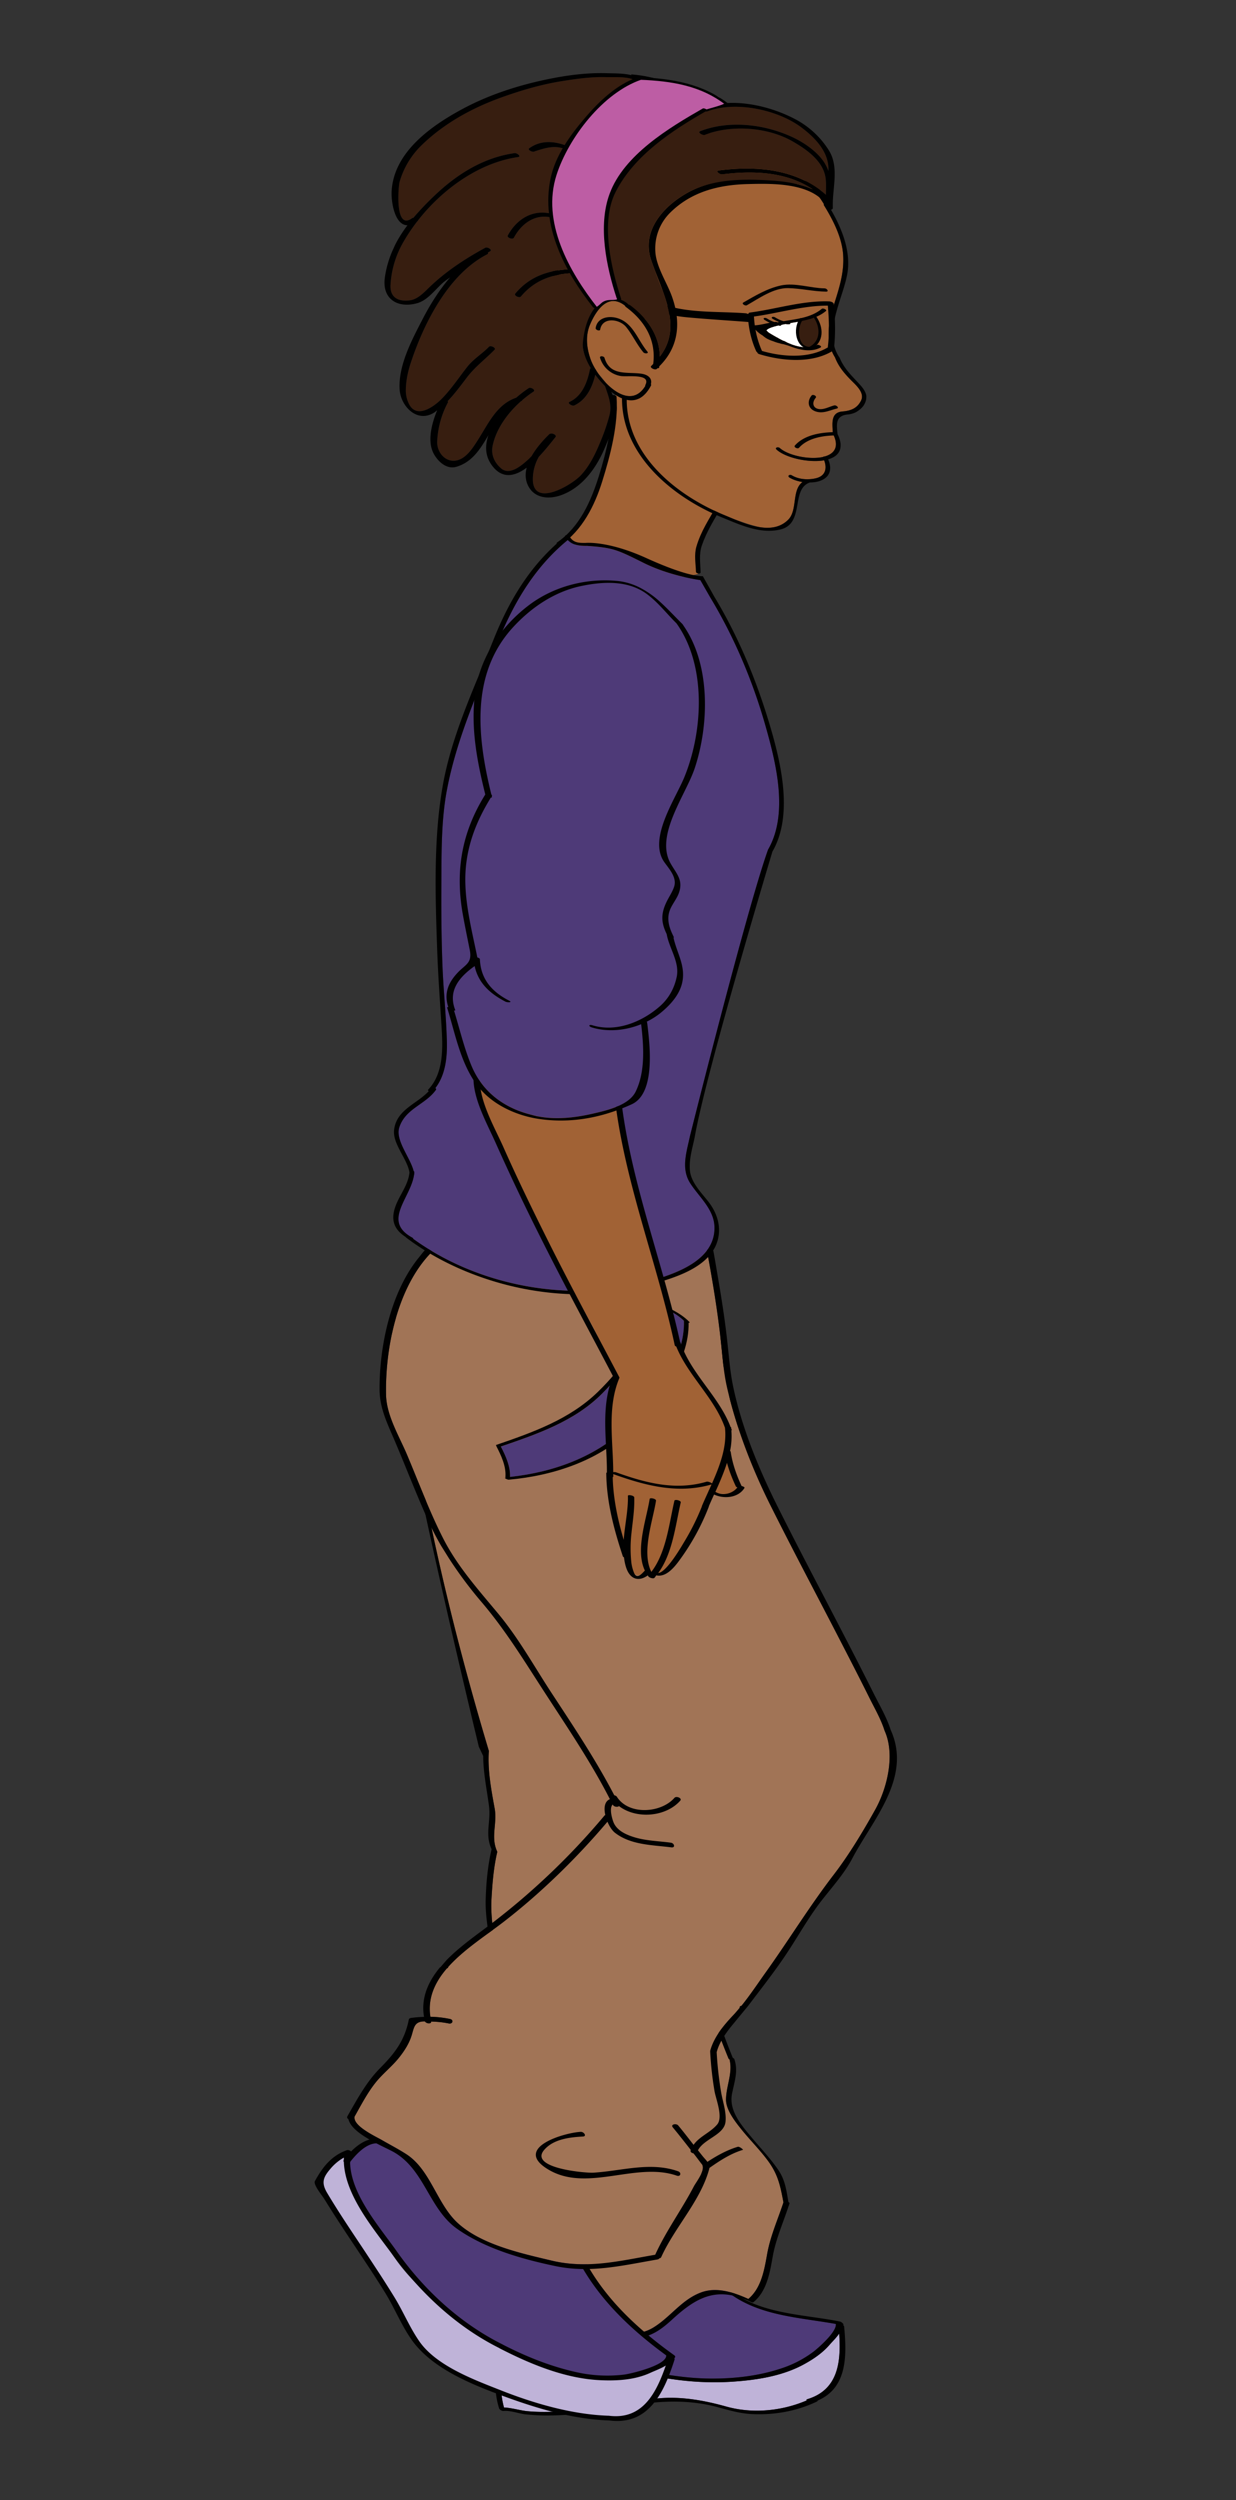 <svg width="101.109" height="204.445" viewBox="0 0 101.109 204.445" xmlns="http://www.w3.org/2000/svg"><rect x="0" y="0" width="101.109" height="204.445" fill="#333333" stroke="none"/><path fill="#BFB3D8" d="M68.65 190.826c-.233.356-.6.702-.778.914-.564.655-1.287 1.153-2.033 1.566-1.76.986-3.857 1.316-5.837 1.455-2.097.147-4.19-.016-6.249-.408-1.21-.23-2.412-.5-3.61-.779-1.18-.27-2.455-.586-3.661-.317.018.032.004.058-.047.067a4.129 4.129 0 0 0-.259.055c.005.007.011.015.008.03-.208.124-.501.146-.805.144-1.386.333-2.742.715-4.177.383 0 .006.004.01.004.016-.286 1.067-.247 1.913.025 2.925.643.023 1.343.254 1.971.306 1.235.115 2.487.039 3.717-.081 2.282-.222 4.527-.721 6.808-.959 1.922-.202 3.825.138 5.676.653 2.158.605 4.527.38 6.592-.497-.025-.045-.025-.082.034-.098 2.571-.765 2.777-3.096 2.621-5.375z"/><path fill="#4E3A78" d="M41.735 188.367c-1.162 1.152-2.232 3.997-.814 5.266.004-.001.005 0 .008.001.02.003.041.004.071.011 1.632.396 3.173-.215 4.76-.546.001-.023.011-.044.049-.059 1.698-.539 3.569.141 5.238.486 2.337.481 4.613.961 7.011.987 2.089.02 4.206-.23 6.18-.943a9.056 9.056 0 0 0 2.266-1.221c.338-.251 1.98-1.654 1.869-2.303-2.912-.523-6.107-.651-8.578-2.421-.281-.202.031-.257.215-.132-4.169-2.7-8.106-1.517-8.106-1.517l-.889 1.295c-5.609 3.115-7.587-1.123-7.587-1.123l-1.884 1.964c.136.06.264.179.191.255z"/><path d="M69.052 190.252c-.004-.04-.039-.08-.087-.115.124-.03-.112-.258-.249-.287-2.518-.505-5.402-.578-7.739-1.77-.002-.002-.002-.003-.005-.003a7.81 7.81 0 0 1-.964-.585c-.184-.127-.496-.07-.215.132 2.471 1.77 5.667 1.899 8.578 2.421.109.647-1.531 2.054-1.869 2.303a9.057 9.057 0 0 1-2.266 1.222c-1.976.712-4.093.962-6.18.942-2.397-.025-4.674-.506-7.011-.987-1.669-.344-3.541-1.025-5.238-.486-.038.016-.047.033-.049.059-1.586.333-3.127.942-4.76.546-.03-.008-.053-.009-.071-.01l-.003-.001c-.004-.001-.003-.002-.004-.001-1.418-1.268-.349-4.115.813-5.265.074-.077-.055-.196-.19-.257-.088-.041-.179-.058-.219-.018-1.393 1.375-2.295 4.302-.589 5.698-.285 1.111-.246 2.025.087 3.142.046.144.256.252.4.229.51-.056 1.273.228 1.792.281.567.051 1.136.094 1.706.09a25.08 25.08 0 0 0 2.947-.181c2.265-.281 4.542-.858 6.823-.942 1.413-.057 2.826.068 4.194.435.928.254 1.863.529 2.829.573 1.843.086 3.672-.235 5.343-1.04.021-.013.023-.031.016-.058 2.425-1.029 2.414-3.626 2.18-6.067zm-3.061 6.049c-2.065.879-4.435 1.104-6.593.498-1.851-.516-3.753-.855-5.676-.654-2.28.24-4.527.736-6.807.96-1.231.119-2.483.196-3.719.081-.628-.054-1.327-.282-1.969-.307-.272-1.011-.311-1.858-.024-2.924 0-.007-.007-.01-.007-.016 1.437.332 2.794-.052 4.179-.384.265-.061.531-.122.799-.175.088-.021.175-.039.259-.055.052-.011.063-.035.047-.068 1.205-.268 2.48.049 3.659.318 1.2.279 2.401.549 3.611.779 2.059.392 4.152.556 6.249.407 1.979-.137 4.077-.468 5.837-1.454.746-.413 1.471-.911 2.031-1.566.181-.212.547-.558.78-.914.156 2.279-.05 4.608-2.625 5.377-.057.015-.057.053-.031.097z"/><path fill="#A17456" d="M32.734 108.258s.676 13.001 7.256 34.928c-.111 1.562.195 3.176.474 4.702.226 1.249-.348 2.34.213 3.536h-.009c0 .006.011.015.01.021-.297 1.263-.404 2.588-.476 3.877-.098 1.794.353 3.569.412 5.37.062 2.098.11 4.21.096 6.308-.008 1.151 0 2.3-.162 3.438-.176 1.233-.522 2.393-.523 3.651 0 .059-.146.021-.275-.04-.858 1.758.019 4.067.026 5.949.006 1.942-.549 3.771-1.414 5.497.07.028.137.062.158.083.686.69 1.314 1.436 2.041 2.084 1.314 1.181 3.626 1.525 5.282 1.944 1.191.296 2.393.532 3.586.827 1.416.346 2.721.705 4.03-.104 1.4-.858 2.299-2.271 3.886-2.86 1.285-.476 2.678-.009 3.871.532 1.072-.9 1.31-2.397 1.545-3.706.262-1.446.868-2.797 1.327-4.193-.252-1.317-.427-2.255-1.258-3.388-.682-.924-1.513-1.742-2.23-2.641-.494-.616-1.218-1.555-1.211-2.386.014-1.123.567-2.172.287-3.276a.214.214 0 0 1-.084-.078c-1.29-3.164-2.496-6.541-2.395-10.016.055-1.752.333-3.493 1.122-5.065.751-1.491 1.047-2.914.609-4.438-.05.282-.088.567-.138.849-.008.059-.473-.099-.45-.23 1.295-7.375 1.553-15.009 1.785-22.482.112-3.648.05-7.302-.248-10.933-.268-3.272-1.129-6.332-2.296-9.381-.019-.042.398.059.451.188-2.643-4.957-8.833-7.867-15.907-7.364-6.2.44-9.091 6.792-9.709 8.351.135.1.264.237.318.446z"/><path d="M39.171 142.845s-5.902-24.327-6.983-32.697c-.156-1.204-.214-2.077-.139-2.503 0 0 .188.043.372.174a.785.785 0 0 1 .314.44s.676 13.001 7.256 34.927c-.111 1.563.195 3.177.474 4.703.226 1.249-.348 2.34.213 3.536h-.009c0 .007.011.015.01.021-.297 1.263-.403 2.588-.475 3.877-.098 1.794.353 3.569.412 5.37.062 2.098.11 4.21.097 6.308-.008 1.151 0 2.3-.162 3.438-.175 1.233-.522 2.392-.523 3.651 0 .058-.146.021-.275-.04-.858 1.758.019 4.067.025 5.949.007 1.942-.549 3.771-1.414 5.497.07.028.137.062.158.083.686.69 1.314 1.436 2.041 2.084 1.314 1.181 3.626 1.525 5.281 1.944 1.191.296 2.393.532 3.586.827 1.416.346 2.72.705 4.03-.104 1.4-.858 2.299-2.271 3.886-2.86 1.285-.476 2.678-.009 3.871.532 1.072-.9 1.31-2.397 1.545-3.705.262-1.447.868-2.799 1.327-4.193-.252-1.318-.427-2.256-1.258-3.389-.682-.924-1.512-1.742-2.23-2.641-.494-.617-1.218-1.555-1.211-2.386.014-1.123.566-2.172.287-3.275-.037-.023-.072-.052-.083-.078-1.291-3.165-2.497-6.542-2.396-10.017.055-1.751.333-3.493 1.122-5.065.751-1.491 1.047-2.914.609-4.438-.05.282-.088.567-.138.85-.008.058-.473-.1-.451-.231 1.296-7.375 1.554-15.01 1.786-22.481.112-3.648.05-7.303-.249-10.934-.268-3.272-1.128-6.333-2.295-9.38-.019-.042.398.058.451.188 1.175 3.057 2.009 6.112 2.297 9.382.306 3.494.346 7.006.258 10.515-.172 7.106-.451 14.382-1.559 21.426.031.022.065.049.072.067.683 1.522.686 3.012.03 4.553-.714 1.682-1.289 3.09-1.445 4.943-.312 3.652.908 7.24 2.257 10.57.06.031.109.064.126.105.338.967.006 1.855-.187 2.827-.28 1.403.783 2.6 1.617 3.597.741.885 1.535 1.709 2.186 2.67.549.808.648 1.666.809 2.591.059.04.101.081.091.117-.017.043-.031.087-.047.132l.008.036c.001.006-.019.003-.021.006-.453 1.387-1.058 2.727-1.313 4.163-.237 1.327-.479 2.852-1.588 3.746-.043.036-.131.006-.212-.039-.021-.007-.028-.005-.046-.016-2.692-1.257-4.342-.4-6.349 1.437-.706.648-1.446 1.249-2.4 1.457-.88.191-2.076-.237-2.919-.437-2.57-.625-5.195-1.11-7.695-1.997-1.622-.573-2.686-1.998-3.852-3.18a.064.064 0 0 1-.013-.017c-.135-.059-.271-.151-.247-.204 1.03-2.051 1.483-4.094 1.408-6.392-.058-1.777-.889-3.642.086-5.3.022-.034.102-.014.188.022.059-1.962.628-3.869.667-5.847.057-2.573-.023-5.158-.101-7.727-.05-1.565-.448-3.085-.409-4.649.035-1.381.169-2.818.484-4.164-.568-1.212-.043-2.242-.213-3.531-.178-1.357-.467-2.713-.474-4.089l-.356-.755zm14.381 33.668c.035-.035-.356-.329-.452-.233-.729.705-2.139 1.912-1.938 3.073.1.587.485 1.136 1.13 1.16.72.03 1.668-.608 2.267-.954.77-.443 1.51-.922 2.247-1.415 1.27-.846 2.493-1.893 3.968-2.335.051-.015-.29-.293-.42-.251-2.281.684-4.13 2.619-6.213 3.746-.546.299-1.277.807-1.898.898-.865.133-.641-1.117-.449-1.509.427-.853 1.076-1.523 1.758-2.18z"/><path fill="#BFB3D8" d="M28.625 176.224c-.28.354.022 1.353.069 1.811.254 2.503 2.034 3.746 3.11 5.801.618 1.179 1.8 2.558 2.85 3.422.881.727 1.792 1.54 2.694 2.279 1.179.964 2.546 2.013 3.95 2.624 1.521.664 3.102 1.18 4.66 1.712 1.428.488 3.187.824 4.742.604 1.332-.188 2.714-.875 3.968-1.369.032.716-.504 1.999-.926 2.54-.233.299-.528.66-.792.941-.286.307-.576.412-.944.674-1.726 1.216-4.498.399-6.412-.207-1.942-.612-4.324-1.256-6.192-2.044-1.081-.455-1.747-.922-2.803-1.433-.646-.313-1.155-.702-1.667-1.234-.626-.65-1.19-1.644-1.661-2.418-.616-1.012-1.087-2.075-1.675-3.088-.653-1.122-1.482-2.184-2.321-3.223-.415-.512-.711-.741-.913-1.338-.174-.505-.625-1.079-.983-1.52-.688-.846-1.383-1.465-1.112-2.719.248-1.132 1.108-1.921 2.285-1.881"/><path fill="#4E3A78" d="M54.535 192.389c-.138-.2-.765-.678-1.002-.851-.444-.323-.894-.477-1.314-.853-.448-.399-.732-.889-1.121-1.314-.608-.654-1.285-1.196-1.854-1.969-.312-.428-.538-.902-.844-1.354-.113-.167-.188-.286-.255-.379v-.274c-.704-1.771-5.415-3.876-5.415-3.876-6.708.941-9.531-6.354-9.531-6.354l-2.441-.273.103.18c-.077-.021-.149-.059-.227-.077l-.062.068c-.915.51-1.908 1.038-1.979 2.11-.081 1.257.454 2.103 1.085 3.117 1.274 2.046 2.581 4.303 4.245 6.021.438.45.862 1.096 1.347 1.498.553.461 1.098.78 1.624 1.31 1.078 1.096 2.034 1.843 3.466 2.413 2.186.863 4.256 2.284 6.565 2.735 2.341.452 4.99.412 7.083-.89.497-.313.883-.459.527-.988z"/><path fill="#010101" d="M55.138 192.593c-2.738-1.962-5.287-4.264-6.994-7.198-.118-.204-.648-.19-.498.062 1.69 2.898 4.163 5.197 6.853 7.16.049.812-2.923 1.507-3.433 1.569-1.315.16-2.648.09-3.945-.203-2.099-.471-4.074-1.267-5.981-2.244-.012-.009-.02-.019-.036-.023-3.453-1.716-6.427-4.459-8.643-7.603-1.42-2.018-3.784-4.666-3.823-7.312.5-.634 1.304-1.512 2.163-1.525.35-.004.255-.392-.045-.386-.782.01-1.475.485-2.038 1.051-.084-.084-.235-.144-.345-.104-1.251.438-1.994 1.392-2.612 2.528-.156.29.614 1.208.764 1.457a95.86 95.86 0 0 0 1.391 2.184c1.194 1.82 2.43 3.611 3.574 5.461.777 1.254 1.331 2.66 2.176 3.865 1.561 2.219 4.557 3.509 7.026 4.432 2.906 1.092 6.014 2.07 9.13 2.173l.006-.002c3.259.437 4.499-2.316 5.352-4.969.016-.047.003-.089-.021-.127.091-.054.117-.148-.021-.246zm-5.357 4.955c-.005-.001-.006.003-.012.003-2.978-.1-6.083-1-8.849-2.098-2.175-.857-5.206-1.982-6.601-3.962-.806-1.153-1.33-2.459-2.068-3.653-.807-1.311-1.655-2.594-2.502-3.876-1.018-1.529-2.05-3.055-2.99-4.635-.48-.815-.337-1.256.248-1.941a3.986 3.986 0 0 1 1.126-.947c-.003.063-.008.127-.008.191-.045.06-.035.12.004.171.093 2.709 2.407 5.433 3.901 7.476 2.328 3.187 5.271 5.975 8.823 7.746.007.007.012.013.02.017 2.542 1.306 5.397 2.49 8.295 2.608 1.354.059 2.795-.033 4.046-.611.293-.138.832-.33 1.249-.59-.773 2.232-1.896 4.476-4.682 4.101z"/><path fill="#A17456" d="M35.262 102.445c-2.759 2.843-3.76 7.779-3.681 11.63.038 1.686 1.064 3.354 1.706 4.868.969 2.283 1.835 4.647 2.961 6.854 1.166 2.295 2.874 4.197 4.504 6.159 1.681 2.02 2.941 4.311 4.374 6.5 1.814 2.767 3.596 5.429 5.123 8.356.089.02.173.058.212.121.965 1.522 3.602 1.349 4.709.09.159-.182.65.028.476.229-1.177 1.335-3.59 1.53-5.012.443-.097.102-.412.067-.489-.091-.008-.014-.016-.025-.021-.039-.33.3-.02 1.271.077 1.495.293.658 1.029.978 1.667 1.177.965.3 2.008.317 3.004.451.291.036.396.432.043.383-1.563-.203-3.323-.181-4.625-1.205-.217-.175-.44-.51-.601-.892-2.504 2.964-5.482 5.871-8.547 8.231-1.337 1.031-3.186 2.202-4.477 3.642-.005.062-.05.103-.113.125-.976 1.129-1.584 2.426-1.346 3.953a8.78 8.78 0 0 1 1.605.181c.328.069.222.431-.099.366a7.807 7.807 0 0 0-1.446-.154c.028.217-.398.177-.502-.012-.036.001-.067-.002-.104-.001-.765.029-.792.505-.981 1.125-.204.671-.585 1.267-1.017 1.812-.587.745-1.35 1.324-1.942 2.068-.68.854-1.189 1.845-1.725 2.794 0 .007.009.011.008.021-.109.75 1.763 1.606 2.245 1.886.67.387 1.357.741 2.006 1.161 1.954 1.275 2.482 4.028 4.162 5.593 1.942 1.8 5.211 2.502 7.708 3.099 2.934.701 5.583.018 8.473-.479.885-1.946 2.17-3.691 3.158-5.587.202-.378 1.005-1.379.662-1.808-.192-.241-.372-.492-.564-.739-.041-.052-.083-.102-.125-.157-.145-.023-.28-.124-.231-.252a.268.268 0 0 1 .012-.024c-.484-.62-.967-1.24-1.471-1.848-.211-.255.285-.345.438-.161.433.519.843 1.056 1.261 1.59.489-.702 1.358-.991 1.932-1.668.497-.594-.095-2.035-.217-2.71a27.682 27.682 0 0 1-.358-3.263c0-.003.004-.004.004-.007-.001-.017-.006-.031-.001-.049.302-1.123 1.117-2.096 1.901-2.921.173-.182.335-.381.502-.577l.001-.023c.001-.098.071-.138.156-.157.711-.877 1.357-1.855 1.997-2.748 1.897-2.656 3.577-5.405 5.57-7.995 1.245-1.625 2.376-3.512 3.376-5.302.999-1.794 1.631-4.521.765-6.442l-.004-.007c-.292-.936-.816-1.831-1.251-2.707-.877-1.766-1.782-3.511-2.687-5.264-1.802-3.482-3.64-6.946-5.394-10.454-1.507-3.013-2.797-6.334-3.552-9.626-.27-1.171-.358-2.373-.484-3.566-.268-2.554-.687-5.085-1.157-7.61-.02-.103.053-.154.147-.167-12.47-8.498-21.91-.748-22.826.052.122.065.194.164.105.257z"/><path d="M31.049 113.609c-.008-3.526.89-7.892 3.194-10.746.179-.219.346-.452.541-.652.086-.087.255-.072.377-.015.118.059.188.156.1.25-2.76 2.843-3.76 7.779-3.681 11.629.038 1.687 1.065 3.354 1.707 4.869.967 2.285 1.835 4.647 2.961 6.854 1.166 2.296 2.874 4.197 4.504 6.159 1.681 2.021 2.941 4.311 4.374 6.5 1.815 2.767 3.596 5.429 5.124 8.356.089.02.172.058.212.121.965 1.522 3.602 1.349 4.709.09.159-.182.65.028.476.229-1.176 1.335-3.59 1.529-5.012.443-.097.102-.412.066-.489-.091-.008-.014-.016-.025-.021-.039-.33.3-.02 1.271.078 1.495.293.658 1.028.978 1.667 1.177.965.299 2.008.317 3.004.451.291.036.396.432.043.383-1.563-.203-3.323-.181-4.625-1.205-.217-.175-.44-.51-.6-.892-2.504 2.966-5.483 5.871-8.548 8.231-1.337 1.031-3.185 2.202-4.477 3.642-.005.062-.049.103-.113.125-.976 1.129-1.584 2.426-1.346 3.953a8.77 8.77 0 0 1 1.605.181c.328.069.222.431-.099.367a7.725 7.725 0 0 0-1.446-.155c.027.217-.398.177-.504-.012-.035.001-.066-.003-.103-.002-.765.03-.792.506-.981 1.126-.204.671-.585 1.267-1.017 1.812-.587.744-1.35 1.324-1.941 2.068-.68.854-1.19 1.845-1.726 2.794 0 .006.009.011.008.021-.108.75 1.763 1.606 2.245 1.886.67.387 1.356.741 2.006 1.161 1.953 1.275 2.482 4.028 4.162 5.593 1.941 1.8 5.211 2.502 7.708 3.099 2.934.701 5.583.018 8.473-.479.886-1.947 2.17-3.691 3.159-5.587.201-.378 1.004-1.379.661-1.808-.192-.241-.372-.492-.564-.739-.041-.053-.083-.102-.126-.157-.143-.023-.279-.124-.23-.252l.012-.024c-.484-.62-.967-1.24-1.471-1.848-.21-.255.285-.345.438-.161.433.519.843 1.056 1.261 1.59.49-.702 1.358-.991 1.932-1.668.497-.594-.094-2.035-.217-2.71a27.682 27.682 0 0 1-.358-3.263c0-.003.004-.004.004-.007-.001-.018-.006-.031-.001-.049.302-1.123 1.117-2.096 1.901-2.921.173-.183.335-.381.502-.577l.001-.023c.001-.099.07-.138.156-.157.711-.877 1.357-1.855 1.997-2.749 1.897-2.655 3.577-5.404 5.57-7.995 1.246-1.624 2.376-3.512 3.376-5.301.999-1.794 1.631-4.521.765-6.442l-.004-.007c-.292-.936-.816-1.831-1.251-2.707-.877-1.766-1.782-3.51-2.687-5.265-1.802-3.481-3.64-6.945-5.394-10.453-1.507-3.013-2.797-6.334-3.552-9.626-.27-1.171-.359-2.373-.484-3.566-.268-2.554-.686-5.085-1.156-7.61-.021-.103.052-.155.145-.167.147-.021.356.059.381.205.125.672.233 1.348.35 2.022.307 1.784.588 3.576.785 5.377.136 1.208.22 2.423.469 3.618.7 3.368 2.104 6.768 3.641 9.84 1.726 3.454 3.538 6.864 5.312 10.297a340.94 340.94 0 0 1 2.59 5.075c.468.932 1.033 1.893 1.347 2.892.001.001.002.002.002.005 1.769 3.888-1.479 7.354-3.131 10.493-.666 1.264-1.658 2.352-2.53 3.474-1.098 1.414-1.949 2.984-2.949 4.467-.961 1.432-2.02 2.767-3.057 4.139l-1.047 1.269v.005c-.646.766-1.267 1.57-1.52 2.506.059 1.086.178 2.157.356 3.232.131.801.449 1.636.369 2.45-.105 1.091-1.77 1.396-2.255 2.342.116.149.236.293.353.443.254.332.683.652.563 1.096-.701 2.593-2.824 4.766-3.919 7.19-.029.064-.092.099-.162.11-.021.039-.068.071-.15.088-2.85.488-5.496 1.151-8.395.532-2.708-.569-5.711-1.423-7.998-3.04-2.294-1.628-2.655-4.821-5.156-6.26-.804-.462-3.452-1.492-3.726-2.697-.089-.058-.144-.149-.086-.249.802-1.394 1.549-2.803 2.69-3.951 1.204-1.216 1.99-2.243 2.336-3.964.018-.075.101-.112.174-.121.359-.051.713-.076 1.066-.089-.262-1.562.349-2.896 1.314-4.055l.023.003.522-.606c.977-.992 2.161-1.849 3.168-2.599a57.87 57.87 0 0 0 9.73-9.198.203.203 0 0 1 .073-.052c-.13-.57-.067-1.118.376-1.295-1.655-3.225-3.651-6.113-5.614-9.159-1.544-2.392-2.997-4.736-4.844-6.912a33.741 33.741 0 0 1-2.711-3.628l-.637-1.023a22.638 22.638 0 0 1-.937-1.791c-1-2.185-1.863-4.448-2.804-6.663-.612-1.456-1.293-2.742-1.296-4.346zm16.634 61.11c.352-.017.078-.397-.177-.383-1.344.069-5.395 1.265-2.85 2.956 3.201 2.13 7.302-.556 10.708.627.316.112.407-.256.098-.362-2.28-.797-4.604-.021-6.923.118-.699.038-5.302-.374-4.021-1.864.753-.878 2.079-1.036 3.165-1.092z"/><path fill="#4E3A78" d="M49.254 113.969c-2.259 2.276-5.332 3.315-8.293 4.333.005.005.016.007.019.013.385.742.78 1.606.744 2.469 3.613-.388 7.098-1.663 9.739-4.231 2.141-2.079 4.585-5.405 4.488-8.532l.003-.002c-.753-.729-1.775-1.107-2.651-1.668.043 2.945-2.075 5.628-4.049 7.618z"/><path d="M56.403 108.117c-.843-.889-2.074-1.248-3.054-1.953-.059-.045-.293-.067-.328-.023-.055-.001-.1.007-.099.033.087 2.934-2.015 5.71-4.022 7.659-2.323 2.251-5.313 3.299-8.306 4.329-.05.019-.022.05.022.078-.002.005-.019.01-.015.018.391.755.815 1.65.744 2.522-.001.02.021.032.032.048l-.006.001c-.201.019.145.183.242.177 3.716-.333 7.532-1.596 10.207-4.312 2.105-2.141 4.579-5.362 4.509-8.519.067-.005.116-.018.074-.058zm-.455-.101c.098 3.127-2.346 6.453-4.488 8.533-2.641 2.569-6.126 3.843-9.739 4.23.037-.861-.357-1.727-.744-2.469-.002-.005-.014-.008-.019-.013 2.962-1.016 6.033-2.057 8.294-4.333 1.974-1.988 4.092-4.673 4.045-7.621.878.562 1.9.938 2.651 1.667.003.005 0 .005 0 .006z"/><path fill="#A16235" d="M46.407 43.903s3.973 4.795 10.708 3.03c0 0-.589-2.53 1.737-5.558 0 0 1.087-8.354-8.562-9.061 0-.002.117 7.676-3.883 11.589z"/><path fill="#010101" d="M50.437 32.453c-.011-.158-.399-.219-.385-.034.144 2.081-.44 4.517-1.061 6.506-.646 2.068-1.57 4.164-3.414 5.433-.172.119.168.297.297.211 1.76-1.21 2.765-3.201 3.389-5.197.669-2.141 1.331-4.667 1.174-6.919zm6.495 14.303c.005.157.392.221.38.034-.021-.759-.146-1.455.102-2.184.394-1.146.984-2.058 1.572-3.099.092-.165-.273-.297-.351-.163-.641 1.138-1.291 2.081-1.667 3.354-.195.676-.059 1.368-.036 2.058z"/><path fill="#4E3A78" d="M53.495 104.673c1.914-.576 5.009-1.666 4.954-4.313-.024-1.476-1.295-2.498-2.001-3.621-.746-1.19-.276-2.53-.012-3.801 0 0 4.649-18.592 6.396-23.456 1.711-2.959.637-7.15-.238-10.218-1.039-3.646-2.569-7.232-4.503-10.427l-.801-1.396s-2.441-.317-4.618-1.396c-2.176-1.081-2.46-1.245-4.627-1.401-.596.001-1.187-.04-1.6-.483-2.749 2.261-4.451 5.167-5.813 8.57-1.572 3.924-3.352 7.863-4.111 12.086-.414 2.339-.405 4.793-.412 7.165-.017 2.463-.003 4.932.104 7.392.092 1.919.292 3.831.344 5.755.039 1.37-.124 2.793-.943 3.856.054.039.087.087.051.138-.862 1.217-2.501 1.522-3 3.075-.338 1.064.887 2.444 1.174 3.57.036.03.058.066.056.108-.001.026-.008.052-.01.079.002.016.009.031.011.046.002.022-.015.029-.021.042-.243 1.914-2.647 3.799-.16 5.164.068.039.092.077.095.112 5.577 4.028 13.29 5.286 19.685 3.354z"/><path d="M53.253 105.045c1.775-.518 4.598-1.293 5.371-3.358.451-1.215.083-2.449-.68-3.421-.567-.728-1.432-1.574-1.51-2.581-.071-.901.198-1.758.38-2.623l.005-.02c.911-5.276 6.366-23.399 6.366-23.399 1.725-2.981.706-7.243-.209-10.333-1.086-3.668-2.579-7.264-4.53-10.493l-.95-1.696c-.353 0-1.5-.064-4.647-1.493-3.149-1.428-4.953-1.229-4.953-1.229-.522.001-.995.005-1.3-.527-.067-.118-.442-.153-.356.013-.009.003-.025.001-.032.006-2.716 2.192-4.48 5.038-5.813 8.364-1.544 3.858-3.423 7.79-4.166 11.939-.781 4.364-.62 9.085-.465 13.507.072 2.079.227 4.149.355 6.222.112 1.79.187 3.833-1.092 5.186-.039.041-.006.084.045.122-.954 1.042-2.604 1.488-2.83 3.127-.157 1.177 1.061 2.364 1.255 3.522-.125 1.225-1.074 2.103-1.29 3.292-.171.97.311 1.554.996 1.999.011.012.005.021.022.035 1.905 1.438 4.106 2.557 6.434 3.34a24.786 24.786 0 0 0 5.804 1.213c2.671.224 5.338.001 7.79-.714zm-19.54-3.842c-2.489-1.365-.083-3.25.16-5.164.008-.014.024-.02.021-.042-.002-.015-.009-.031-.011-.046.002-.026.009-.052.01-.079.003-.042-.019-.078-.056-.108-.286-1.125-1.511-2.505-1.174-3.57.498-1.552 2.137-1.857 3-3.075.037-.05.001-.099-.051-.138.819-1.063.982-2.486.943-3.856-.053-1.924-.253-3.836-.344-5.754-.107-2.459-.121-4.929-.104-7.392.009-2.373-.002-4.827.412-7.165.761-4.225 2.539-8.163 4.111-12.086 1.362-3.401 3.064-6.308 5.813-8.57.413.443 1.004.483 1.6.482 2.167.157 2.452.32 4.627 1.401 2.176 1.079 4.619 1.396 4.619 1.396l.8 1.396c1.933 3.196 3.463 6.781 4.503 10.427.876 3.07 1.949 7.261.238 10.218-1.745 4.864-6.396 23.456-6.396 23.456-.265 1.271-.734 2.611.012 3.801.706 1.122 1.977 2.144 2.001 3.621.057 2.648-3.039 3.737-4.954 4.314-6.395 1.934-14.108.676-19.687-3.357-.001-.032-.024-.071-.093-.11z"/><path fill="#A16235" d="M60.05 42.452c.631.226 1.377.499 2.109.656.854.131 1.684.026 2.321-.614.775-.782.271-2.414 1.166-3.079-.382-.062-.752-.177-1.053-.358-.226-.136 0-.295.178-.189.573.343 1.341.392 1.98.237.788-.191.912-.82.666-1.465-1.301.221-3.164-.214-3.886-.871-.189-.174.131-.25.257-.134.664.603 2.412.988 3.551.727.021-.03.066-.044.129-.039.779-.224 1.214-.785.669-1.853-.004-.008.004-.01.002-.018-.002-.004-.009-.01-.01-.016-.038-.778-.21-1.711.793-1.791.692-.058 1.218-.273 1.521-.909.308-.653-.484-1.295-.87-1.692-.539-.557-.98-1.082-1.265-1.811-.001-.002.001-.003.001-.004-.785-1.225-.555-2.833-.143-4.153.438-1.39.896-2.71.807-4.192-.08-1.43-.819-2.884-1.559-4.079-.029-.047-.028-.083-.013-.11-.824-1.371-3.558-4.935-9.973-5.491 0 0-7.906-1.99-11.428 7.172 0 0-1.716 4.261 1.815 8.343a4.929 4.929 0 0 1 .866-1.657c.811-1.022 1.946-.882 2.831-.097.194.175-.128.255-.257.138-1.448-1.283-2.473.237-2.976 1.409-.407.934-.293 1.956.039 2.881.128.36.353.772.636 1.175.218.249.427.5.618.749 1.052 1.092 2.46 1.707 3.314.071.077-.153.447-.012.371.128-.552 1.055-1.262 1.334-1.989 1.18.02 4.618 4.165 7.866 8.047 9.45.23.095.476.2.735.306z"/><path fill="#010101" d="M70.861 32.323c-.062-.313-.288-.615-.487-.833-.638-.705-1.308-1.309-1.674-2.205-.004-.005.001-.007-.003-.014-1.428-2.018.242-4.785.612-6.861.185-1.026.025-2.061-.307-3.053a11.678 11.678 0 0 0-.651-1.523 15.423 15.423 0 0 0-.462-.833c-.411-1.268-2.935-5.355-10.432-6.177-7.781-.853-10.567 3.767-12.03 8.078-1.342 3.958 1.739 7.856 2.254 8.472a3.934 3.934 0 0 0 .426 2.368c.407.749 1.099 1.659 1.871 2.28.294.235.598.431.903.555-.012 4.35 3.623 7.612 7.302 9.35.28.132.562.257.841.372 1.499.61 3.174 1.404 4.828.997.534-.133.84-.426 1.03-.796.216-.412.293-.917.38-1.402.128-.719.285-1.39.976-1.637.002-.001 0-.002.002-.004.28-.005.554-.035.799-.118.882-.294 1.049-.995.707-1.774.608-.174 1.016-.534 1.019-1.131-.001-.018.001-.031-.001-.049-.001-.042.002-.081-.004-.124a2.284 2.284 0 0 0-.248-.765 4.636 4.636 0 0 0-.021-.223c-.053-.611-.118-1.299.884-1.38.178-.01.508-.102.673-.202.436-.268.708-.549.813-1.058.004-.024-.003-.049-.001-.072a.731.731 0 0 0 .001-.238zm-19.593.375c.728.155 1.438-.125 1.989-1.18.076-.138-.294-.281-.37-.128-.854 1.636-2.263 1.021-3.314-.071a6.449 6.449 0 0 1-.618-.749c-.282-.402-.509-.815-.636-1.175-.332-.924-.446-1.945-.039-2.881.502-1.171 1.528-2.691 2.976-1.409.131.118.451.037.259-.138-.885-.786-2.021-.926-2.833.097a4.92 4.92 0 0 0-.866 1.657c-3.531-4.082-1.815-8.343-1.815-8.343 3.52-9.163 11.428-7.172 11.428-7.172 6.414.557 9.149 4.121 9.974 5.494-.018.028-.018.062.014.11.738 1.194 1.479 2.648 1.559 4.079.088 1.482-.371 2.804-.807 4.192-.412 1.32-.643 2.928.143 4.152 0 .002-.002.003-.001.005.283.727.725 1.254 1.265 1.811.385.397 1.178 1.04.869 1.692-.302.637-.827.852-1.521.909-1 .08-.831 1.013-.792 1.791.001.005.007.011.009.017.005.007-.005.009-.002.018.546 1.067.11 1.628-.668 1.852-.061-.006-.105.008-.13.039-1.138.26-2.886-.126-3.549-.728-.13-.116-.45-.04-.259.134.722.657 2.585 1.092 3.885.872.247.645.123 1.273-.665 1.464-.641.155-1.406.107-1.98-.237-.178-.106-.405.055-.178.189.301.18.671.295 1.052.359-.895.665-.391 2.295-1.165 3.079-.639.642-1.468.746-2.321.614-.718-.11-1.452-.385-2.11-.656l-.733-.306c-3.885-1.588-8.031-4.837-8.05-9.453zm1.524-1.213c-.073.143.294.285.373.131.316-.611-.114-.982-.724-1.059-1.17-.155-2.548.197-2.99-1.292-.043-.15-.423-.199-.362.003a2.133 2.133 0 0 0 1.708 1.485c.531.083 2.487-.222 1.995.732zm-4.065-4.668c-.03.171.346.292.37.135.183-1.066 1.604-.875 2.14-.191.521.652.861 1.419 1.398 2.057.102.119.474.108.321-.07-.798-.952-1.164-2.353-2.459-2.734-.727-.214-1.627-.043-1.77.803zm19.726 6.594c.232-.057-.051-.296-.202-.259-.363.088-.751.308-1.128.308-.605-.002-.755-.503-.392-.931.115-.143-.232-.312-.334-.189-.383.454-.316 1.052.271 1.285.627.247 1.179-.069 1.785-.214zm-3.429 3.023c-.121.135.231.31.338.186.724-.816 1.985-1 3.019-1.014.255-.006.058-.272-.116-.269-1.111.021-2.464.219-3.241 1.097z"/><path fill="#FFF" d="M64.585 26.507a1.175 1.175 0 0 1-.333-.012 9.408 9.408 0 0 0-.342.071c.003.052-.068.073-.118.069-.044-.002-.081-.016-.121-.02-.016.004-.031.004-.049.011-.042.012-.248.058-.461.131-.008.001-.004.006-.015.007h-.009c-.2.07-.389.16-.449.267.052.026.096.057.103.097.003.008.01.012.012.018a.62.62 0 0 1 .132.088c.191.116.397.237.618.362.049.02.098.043.136.074.127.069.255.137.39.2l.009.002a.288.288 0 0 1 .141.059.144.144 0 0 1 .022.007.22.22 0 0 1 .098.056c.084.039.169.075.255.11.02.006.037.011.058.019.016.005.02.015.035.02.395.15.794.25 1.177.263-.031-.031-.1-.046-.134-.065-.058-.037-.084-.083-.126-.136a1.218 1.218 0 0 1-.176-.252.669.669 0 0 1-.103-.297c-.031-.214-.107-.417-.101-.635.002-.134-.019-.23.037-.353.046-.102.065-.257.138-.334a.265.265 0 0 1 .088-.068c-.286.06-.575.105-.865.152.03.04.035.078-.047.089z"/><path fill="#371E10" d="M65.388 26.249a.7.7 0 0 0-.137.259c-.12.346-.025.761.035 1.111.016.091.05.183.079.272.026.084.059.095.127.146.11.081.17.202.294.269a.906.906 0 0 0 .255.083c.271.039.454-.024.624-.25.188-.246.37-.492.396-.807.011-.132.033-.265.014-.395-.015-.137-.071-.256-.111-.384-.055-.164-.142-.298-.228-.444-.056-.093-.111-.123-.216-.124a2.828 2.828 0 0 0-.594.057.99.99 0 0 0-.29.087c-.086.042-.169.122-.265.124"/><path d="M65.648 26.18c.076-.104-.158-.217-.221-.128-.608.837-.346 2.497.883 2.502.174.002.047-.186-.074-.186-1.022-.004-1.036-1.574-.588-2.188zm1.103-.32c-.065-.089-.312-.075-.218.053.587.808.643 1.973-.356 2.471-.125.064.091.21.186.156 1.078-.54 1.027-1.807.388-2.68z"/><path d="M66.839 28.211c-.295.159-.626.209-.964.196a3.77 3.77 0 0 1-1.177-.263c-.016-.007-.021-.016-.036-.021l-.057-.018c-.087-.035-.171-.072-.255-.108a.217.217 0 0 0-.099-.058c-.007-.002-.016-.004-.021-.007-.049-.031-.099-.059-.141-.059l-.01-.002a6.767 6.767 0 0 1-.389-.2.529.529 0 0 0-.134-.074 21.955 21.955 0 0 1-.621-.362.667.667 0 0 0-.131-.088c-.002-.006-.01-.009-.012-.018-.009-.04-.053-.07-.103-.097.059-.107.249-.197.448-.267h.01c.011-.001.006-.006.016-.007.213-.073.418-.12.46-.131a.431.431 0 0 1 .049-.011c.042.004.076.018.121.02.049.004.121-.018.118-.069.112-.026.227-.049.341-.071.114.02.228.024.334.012.082-.012.077-.05.048-.089.29-.047.579-.093.865-.152.015-.004.03-.005.046-.008.761-.164 1.414-.327 2.024-.83.104-.09-.239-.26-.341-.175-.878.723-2.021.826-3.12 1.011-.256-.056-.527-.207-.718-.319-.164-.094-.391.007-.161.14.145.084.319.173.501.249-.045.008-.088.02-.132.028a.328.328 0 0 0-.143-.042c-.035.003-.069.01-.104.015a2.432 2.432 0 0 1-.575-.271c-.072-.047-.176-.09-.266-.057-.082.031-.026.116.023.144.143.091.29.172.438.245-.431.083-.859.196-1.306.215-.056.001-.074.02-.07.04-.023.021-.037.044-.016.076.02.024.043.042.06.065.002.026.021.057.087.096l-.002.003.013.006h.001c.186.211.406.397.654.542.119.104.247.202.397.278.157.081.324.143.493.199.158.064.321.118.49.154.101.036.203.06.307.074.174.049.348.098.515.158h.001c.875.343 1.792.508 2.531.113.157-.087-.183-.265-.287-.205z"/><path fill="#010101" d="M60.814 24.733c-.185.103.143.306.278.232.996-.563 2.176-1.421 3.367-1.403 1.049.02 2.071.274 3.122.288.26.001.059-.267-.116-.269-1.157-.011-2.429-.486-3.58-.238-1.123.245-2.076.823-3.071 1.39z"/><path d="M68.208 24.869c-.01-.106-.15-.185-.282-.209-.021-.004-.036-.01-.053-.011-2.179-.09-4.371.629-6.526.911-.073.01-.104.036-.109.069-.022.009-.023.037-.039.056a.561.561 0 0 0-.215-.067c-2.023-.156-4.341-.013-6.291-.582-1.352-.396-2.772-1.039-4.208-.833-.614.089.422.676.832.618 1.05-.151 1.861.46 2.841.749.722.211 1.411.322 2.16.389 1.631.148 3.266.247 4.9.372.094.829.293 1.628.646 2.398.017.033.049.06.085.084.014.059.056.116.167.149 1.855.563 4.272.787 6.001-.267.058-.036.072-.078.059-.121.013-.013.036-.015.038-.035.149-1.225.106-2.446-.006-3.67zm-5.875 3.83c-.404-.901-.602-1.831-.657-2.815 1.985-.269 4.038-.903 6.045-.891.095 1.123.137 2.25-.001 3.368-.003.013.013.022.016.037-1.556.945-3.704.795-5.403.301z"/><path fill="#371E10" d="M54.228 23.826a35.172 35.172 0 0 1-.626-1.643 22.545 22.545 0 0 1-.355-.98 3.502 3.502 0 0 1-.179-1.174c.031-1.937 1.725-3.526 3.398-4.391 1.943-1 4.268-.867 6.413-.726 1.036.039 1.983.026 2.641.227.331.093.657.201.965.342-2.137-1.44-4.875-1.558-7.417-1.225-.178.025-.58-.279-.28-.316 3.083-.41 6.373-.124 8.772 1.987.003-.469.038-.936-.031-1.407-.205-1.385-1.599-2.336-2.707-2.97-2.028-1.162-4.983-1.374-7.164-.532-.172.065-.613-.2-.381-.292 2.335-.902 5.129-.588 7.383.413.989.437 2.104 1.173 2.726 2.085.175.26.291.509.376.758 0-.074.008-.146.005-.217-.027-1.427-1.145-2.547-2.213-3.347-1.948-1.458-5.393-2.187-7.706-1.308-.086.033-.244-.021-.347-.094-.024-.02-.047-.039-.062-.059-1.777-1.68-4.548-2.257-5.313-2.389a.373.373 0 0 1-.206-.034c-.027-.014-.067-.018-.099-.028-.64-.27-1.61-.18-2.278-.202-1.161-.032-2.36.135-3.509.316-1.756.275-3.489.791-5.158 1.396-2.346.859-4.576 2.098-6.375 3.843a6.799 6.799 0 0 0-1.817 3.02c-.096.326-.42 4.039 1.026 2.961a.193.193 0 0 1 .105-.028c.54-.639 1.133-1.25 1.761-1.845 1.828-1.737 3.973-3.082 6.52-3.443.181-.027.583.277.282.32-3.148.449-6.157 2.589-8.186 5.18 0 .02-.009.04-.032.059l-.029.018a14.718 14.718 0 0 0-1.3 1.992 7.788 7.788 0 0 0-.883 3.183c-.059.882.428 1.42 1.56 1.288.628-.073 1.124-.592 1.551-1.006 1.353-1.328 2.985-2.397 4.648-3.299.163-.086.608.173.378.293-.058.031-.116.071-.177.103.028.051.027.1-.046.138-3.161 1.611-5.181 5.609-6.256 8.868-.247.745-.408 1.519-.408 2.305.002.347.086.682.225.998.621 1.392 2.12.258 2.736-.372.776-.797 1.389-1.728 2.073-2.599.515-.651 1.198-1.047 1.77-1.633.134-.14.607.083.452.241-.779.8-1.592 1.386-2.286 2.3-.494.651-.984 1.314-1.549 1.902.025.037.041.075.019.113a7.413 7.413 0 0 0-.873 3.171c-.057 1.166 1.137 2.185 2.312 1.194.424-.358.741-.863 1.034-1.324.845-1.325 1.527-2.891 3.118-3.433a9.234 9.234 0 0 1 1.028-.784c.152-.1.598.148.379.292a8.531 8.531 0 0 0-.922.698c0 .028-.016.051-.061.065-.013.003-.021.009-.031.013-1.096.966-2.026 2.258-2.318 3.625-.157.734.131 1.39.686 1.87.724.629 1.728-.28 2.208-.71.101-.091.193-.191.29-.289.407-.71.993-1.353 1.457-1.801a.168.168 0 0 1 .097-.036c.17-.06.524.125.399.278-.329.406-.806 1.027-1.36 1.609a3.674 3.674 0 0 0-.491 1.761c-.058 2.478 3.141.58 3.908-.224.792-.83 1.289-1.94 1.713-2.991.253-.632.478-1.27.646-1.927.224-.875-.083-1.572-.353-2.375a8.923 8.923 0 0 1-.809-.938c-.25 1.025-.715 2.03-1.715 2.5-.165.077-.61-.186-.379-.292 1.042-.487 1.459-1.63 1.67-2.691.006-.033.032-.048.062-.059-.662-1.103-.671-1.846-.671-1.846.239-3.522 2.118-3.887 2.118-3.887 1.734-.057 1.772.968 2.964 1.689.747.879 1.203 1.908 1.231 3.093 1.3-1.689.919-3.49.253-5.341zm-10.94-11.695c.898-.659 1.97-.611 2.974-.237a.531.531 0 0 1 .056.02c.294.114.199.393-.097.277-.041-.017-.083-.025-.124-.042-.805-.281-1.569-.026-2.36.227-.152.114-.612-.123-.449-.245zm-1.251 7.305c-.099.188-.587-.006-.497-.176.718-1.333 2.008-2.147 3.537-1.786.249.059.371.375.056.313-.008-.001-.009.002-.019 0-1.349-.321-2.457.498-3.077 1.649zm4.786 2.898h-.005c-1.705.091-3.095.588-4.21 1.913-.123.146-.597-.073-.45-.244 1.172-1.396 2.655-1.886 4.431-1.991l.062-.005c.216-.011.506.306.172.327z"/><path d="M42.037 19.436c-.099.188-.587-.006-.497-.176.718-1.333 2.008-2.147 3.537-1.786.249.059.371.375.056.313-.008-.001-.009.002-.019 0-1.349-.321-2.457.498-3.077 1.649zm26.088-2.584c-.03-1.531.55-3.236-.36-4.616a7.225 7.225 0 0 0-2.57-2.413c-2.134-1.166-5.175-1.875-7.552-1.054-.474-.54-2.353-2.396-6.021-2.687l.047.07c-.654-.17-1.431-.146-2.054-.166-1.38-.042-2.792.113-4.15.363-2.644.49-5.317 1.307-7.687 2.593-2.508 1.356-5.507 3.471-5.735 6.601-.073.984.257 2.881 1.29 2.879-.382.507-.727 1.04-1.01 1.605-.05.102-.095.208-.141.309a8.313 8.313 0 0 0-.704 2.391c-.227 1.751 1.075 2.505 2.647 2.068.911-.255 1.521-1.203 2.219-1.765.156-.126.326-.233.485-.354-.902 1.041-1.65 2.245-2.249 3.405-.876 1.696-2.018 3.817-1.887 5.788.09 1.339 1.42 2.771 2.842 1.859.083-.055.151-.121.229-.179-.467 1.117-.82 2.562-.287 3.547.333.625 1.041 1.312 1.847 1.08 1.309-.381 1.979-1.478 2.636-2.6-.284.822-.289 1.655.226 2.402.854 1.246 1.922.988 2.9.267-.138.528-.12 1.065.166 1.568.546.967 1.717 1.028 2.686.667.727-.27 1.332-.699 1.848-1.22.707-.716 1.245-1.607 1.653-2.549.411-.961.805-1.944.982-2.979.126-.781-.249-1.189-.486-1.899-.032-.097-.166-.256-.293-.258-.104 0-.188-.119-.151-.012l.011.033c.268.803.577 1.501.353 2.375a15.68 15.68 0 0 1-.646 1.927c-.425 1.051-.922 2.16-1.713 2.991-.766.805-3.967 2.702-3.908.224a3.711 3.711 0 0 1 .491-1.761c.554-.583 1.033-1.203 1.36-1.608.125-.154-.229-.338-.399-.279-.04.004-.073.013-.098.036-.463.45-1.05 1.091-1.456 1.801-.097.097-.188.198-.291.289-.48.43-1.483 1.339-2.207.71-.554-.48-.843-1.135-.686-1.869.292-1.367 1.223-2.658 2.319-3.626.011-.003.019-.009.031-.013.046-.017.061-.039.061-.065.3-.254.608-.496.922-.698.219-.143-.226-.393-.378-.291-.316.205-.669.47-1.028.784-1.592.542-2.273 2.109-3.119 3.433-.293.46-.609.965-1.034 1.324-1.175.992-2.368-.028-2.312-1.194a7.412 7.412 0 0 1 .874-3.17c.02-.038.007-.077-.02-.113.564-.587 1.055-1.25 1.549-1.901.693-.916 1.507-1.502 2.287-2.301.153-.157-.32-.381-.453-.241-.571.586-1.255.982-1.77 1.633-.686.872-1.297 1.802-2.073 2.599-.616.631-2.115 1.764-2.736.372a2.499 2.499 0 0 1-.225-.998c0-.786.162-1.561.408-2.304 1.076-3.259 3.095-7.257 6.256-8.869.072-.037.074-.087.046-.138.059-.031.117-.071.176-.103.23-.121-.215-.379-.378-.293-1.663.902-3.294 1.974-4.647 3.299-.427.414-.922.933-1.551 1.006-1.133.133-1.62-.407-1.56-1.288a7.825 7.825 0 0 1 .884-3.183c.363-.679.804-1.349 1.3-1.992.012-.007.02-.011.029-.018.023-.02.031-.037.032-.059 2.03-2.591 5.039-4.731 8.186-5.18.3-.043-.101-.347-.282-.32-2.547.361-4.69 1.706-6.52 3.444a23.23 23.23 0 0 0-1.76 1.845c-.041.002-.078.008-.105.029-1.446 1.078-1.121-2.634-1.026-2.961a6.797 6.797 0 0 1 1.818-3.02c1.8-1.745 4.029-2.983 6.375-3.843 1.668-.607 3.402-1.121 5.158-1.396 1.148-.181 2.347-.349 3.509-.315.668.021 1.64-.069 2.278.201.029.012.069.016.099.028.069.035.14.042.206.034.765.132 3.536.709 5.313 2.389a.44.44 0 0 0 .062.059c.103.073.26.126.347.094 2.313-.88 5.756-.15 7.707 1.308 1.067.8 2.183 1.921 2.212 3.347.003.071-.005.143-.005.217a3.335 3.335 0 0 0-.377-.757c-.619-.912-1.736-1.648-2.726-2.085-2.253-1-5.045-1.315-7.381-.413-.234.092.21.357.38.292 2.181-.841 5.135-.63 7.164.532 1.108.633 2.502 1.586 2.707 2.97.069.471.034.938.031 1.407-2.4-2.111-5.689-2.397-8.772-1.987-.3.038.1.342.28.316 2.542-.333 5.28-.215 7.417 1.226a6.44 6.44 0 0 0-.966-.343c-.775-.217-1.591-.323-2.334-.373-.059-.005-.123-.007-.184-.01-2.146-.143-4.591-.119-6.534.882-1.674.865-3.367 2.454-3.398 4.391l-.001.102c.005.348.059.706.18 1.072.108.329.231.654.355.981.21.55.43 1.098.626 1.643.666 1.85 1.045 3.651-.256 5.336-.024-1.185-.484-2.215-1.231-3.094a7.154 7.154 0 0 0-1.189-1.105c-.109-.081-.332-.079-.401-.011-.038.036-.03.09.067.162 1.541 1.143 2.463 2.702 2.214 4.644-.056.055-.1.108-.161.163-.157.141.305.372.453.244.02-.018.033-.037.054-.055.073 0 .138-.014.143-.073.005-.027.003-.055.006-.083 1.583-1.558 1.794-3.543 1.059-5.649-.414-1.188-1.318-2.486-1.381-3.747a4.115 4.115 0 0 1 1.269-3.223c1.732-1.683 3.953-2.228 6.298-2.287 1.987-.05 5.18-.128 6.449 1.726.001.055-.004.106-.001.162.009.179.43.29.483.127.005-.014.021-.016.021-.03-.005-.066-.001-.126-.002-.185zM46.598 32.864c-.232.104.215.369.379.292 1-.471 1.466-1.477 1.715-2.5l.044-.179c.009-.042.02-.083.029-.128.024-.123-.137-.218-.286-.245a.3.3 0 0 0-.149.008c-.029.013-.056.027-.062.06-.21 1.062-.627 2.206-1.67 2.692zM43.74 12.376c.791-.254 1.554-.508 2.36-.227.042.017.083.025.124.042.293.115.39-.165.097-.277-.019-.007-.039-.012-.056-.02-1.003-.374-2.076-.422-2.974.237-.166.122.294.359.449.245zm2.911 9.632l-.062.005c-1.776.105-3.259.596-4.431 1.991-.146.171.327.389.45.244 1.115-1.325 2.505-1.821 4.21-1.913h.004c.335-.022.045-.339-.171-.327z"/><path fill="#BD5DA4" d="M59.325 8.432a2.402 2.402 0 0 1-.244.12c-.672.26-1.359.353-2.009.687-.479.251-.973.58-1.413.892-.464.333-.936.624-1.394.973-.487.364-.883.724-1.318 1.139-.91.863-1.987 1.591-2.523 2.776-.239.532-.334 1.093-.58 1.613-.23.483-.182.997-.196 1.527-.02.549.052 1.075.038 1.619-.018.577.172 1.035.238 1.572.137 1.089.686 2.024.539 3.137-.451.093-.753-.04-1.168.218-.127.082-.425.412-.562.41-.226-.001-.177-.235-.238-.376-.201-.442-.672-.746-.931-1.166-.269-.435-.577-.831-.844-1.257-.61-.971-1.029-2.167-1.307-3.273-.296-1.168-.633-2.417-.363-3.65.146-.66.332-1.35.522-2.002.21-.732.627-1.323 1.111-1.894.417-.497.785-1.024 1.137-1.578.365-.572.901-1.008 1.41-1.466.601-.53 1.27-.9 1.884-1.365.434-.33.894-.598 1.441-.612.613-.017 1.26.076 1.868.15.706.091 1.442.127 2.116.364.482.176 1.002.365 1.468.586.252.123.562.213.798.36.231.147.244.341.52.496"/><path fill="#010101" d="M59.455 8.651c.108.085.442.079.241-.083-2.178-1.74-4.733-2.147-7.446-2.26-.258-.012-.004.21.136.215 2.568.107 4.995.473 7.069 2.128zm-9.016 15.72c.043.125.414.2.377.082-.816-2.491-1.717-6.273-.458-8.752 1.523-3.005 4.631-5.032 7.473-6.655.102-.052-.229-.234-.343-.172-2.762 1.579-6.454 3.802-7.619 6.97-.971 2.617-.268 5.964.57 8.527zm-1.931.752c.071.095.446.15.354.024-2.31-2.943-4.583-6.996-3.331-10.856.983-3.036 3.8-6.709 6.934-7.777.157-.056-.18-.239-.291-.201-1.72.586-3.173 1.979-4.328 3.335-1.216 1.429-2.411 3.064-2.807 4.943-.809 3.89 1.128 7.553 3.469 10.532z"/><path fill="#A16235" d="M59.52 119.491c-.236-.958.097-2.053-.059-3.052-.137-.905-.93-1.693-1.445-2.461-1.274-1.91-2.562-3.611-3.032-5.917-.311-1.525-.634-2.959-1.084-4.452-.532-1.767-.922-3.042-1.456-4.793-.436-1.432-.716-3.205-1.107-4.629-.173-.628-.193-1.524-.349-2.163-.109-.451-.105-.903-.104-1.385-.067.004-.146.017-.225.025-4.531-3.631-11.634-2.223-11.634-2.223.05.372.139.712.254 1.028-.037.508.361 1.509.478 1.829.396 1.1 1.046 2.06 1.513 3.125a94.58 94.58 0 0 0 3.653 7.437c1.161 2.128 2.288 4.319 3.482 6.447.572 1.019.908 2.047 1.444 3.065.582 1.106.35 1.647.111 2.829-.201 1.003-.16 1.942-.16 3.002 0 1.061.276 1.989.227 3.079-.106 2.316.373 4.146 1.049 6.296.246.774.12 2.252 1.245 2.223.277-.007.456-.148.725-.178.269-.031.431.062.658.061.532 0 .851-.212 1.264-.541.752-.605 1.314-1.589 1.666-2.467.413-1.027 1.016-2.009 1.396-3.002.455-1.194 1.27.117 2.589-.961.215-.175-.941-1.577-1.099-2.222z"/><path fill="#010101" d="M60.661 121.517c-.42-.91-.742-1.807-.889-2.808-.003-.02-.032-.035-.051-.053a5.8 5.8 0 0 0 .106-1.68c.019-.012.044-.019.035-.044-.013-.035-.028-.066-.043-.1-.003-.027 0-.058-.004-.085-.002-.021-.032-.04-.055-.058-.953-2.517-3.237-4.335-4.1-6.913-.003-.013-.019-.018-.025-.025-1.408-6.424-3.844-12.59-4.733-19.13-.02-.146-.537-.247-.516-.08.907 6.657 3.418 12.924 4.81 19.473.011.043.06.077.126.104.979 2.408 3.117 4.188 3.981 6.637.178 1.522-.408 3.088-1.059 4.56-.078-.079-.338-.178-.438-.147-2.55.748-4.981.104-7.402-.764a.518.518 0 0 0-.239-.015c-.01-2.562-.521-5.295.509-7.716.002-.007-.009-.012-.009-.019 0-.004.01-.005.007-.009-1.954-3.724-3.968-7.425-5.846-11.185-1.254-2.51-2.486-5.036-3.623-7.598-.71-1.604-1.887-3.605-1.948-5.407-.007-.177-.524-.255-.521-.14.06 1.746 1.152 3.653 1.84 5.209a184.965 184.965 0 0 0 3.621 7.625c1.915 3.832 3.96 7.606 5.954 11.4-1.045 2.473-.49 5.269-.503 7.871-.022.01-.051.016-.051.033.017 2.345.63 4.628 1.358 6.825.012.03.051.056.091.078.04.315.098.626.208.922.345.932 1.062 1.046 1.735.553.021.031.039.064.063.097a.03.03 0 0 0 .007.005c.091.1.396.188.475.101.059-.063.103-.138.157-.207.811.186 1.505-.693 1.945-1.305a18.965 18.965 0 0 0 2.354-4.321c.002-.004-.007-.007-.007-.012.136-.317.281-.643.432-.97.831.383 1.991.27 2.486-.537.04-.051-.096-.129-.238-.165zm-6.816 7.12c1.179-1.6 1.41-3.914 1.844-5.773.035-.152-.484-.285-.52-.137-.434 1.862-.667 4.238-1.887 5.817-.823-1.626.131-4.198.382-5.823.023-.157-.497-.275-.52-.138-.262 1.667-1.196 4.165-.392 5.852-.233.245-.667.783-.9.148a3.382 3.382 0 0 1-.2-.76 10.858 10.858 0 0 1 .003-2.431c.102-.995.259-1.922.23-2.929-.005-.175-.522-.254-.521-.138.035 1.134-.251 2.384-.342 3.599-.492-1.667-.859-3.381-.9-5.132.02-.009.046-.013.046-.028l-.002-.221c.018.006.026.014.047.021 2.613.934 5.255 1.624 7.994.829-.073.165-.145.329-.218.489-.02.011-.027.024-.021.044-.194.428-.387.848-.557 1.252-.002.004.006.008.006.014a19.424 19.424 0 0 1-1.454 2.911c-.16.271-1.435 2.489-2.118 2.534zm4.677-6.641c.348-.768.692-1.563.948-2.372.179.655.423 1.285.723 1.922.018.036.063.066.125.092-.397.525-1.235.719-1.796.358z"/><path fill="#4E3A78" d="M48.485 91.071c1.161-.267 2.962-.676 3.517-1.803.804-1.642.658-3.737.45-5.516-1.278.523-2.735.66-4.034.264-.3-.093-.256-.266.047-.176 1.957.6 4.106-.29 5.567-1.598.702-.632 1.145-1.46 1.331-2.374.245-1.204-.625-2.333-.823-3.485-.446-.917-.493-1.621-.025-2.603.207-.438.477-.805.633-1.269.255-.754-.412-1.463-.804-2.013-1.35-1.914.914-5.159 1.64-6.946 1.535-3.749 1.83-9.137-.642-12.58l-.001-.001c-.819-.808-1.495-1.707-2.431-2.402-1.54-1.137-3.604-1.022-5.376-.647-2.161.455-4.065 1.745-5.543 3.348-3.542 3.843-2.939 9.049-1.791 13.708.041.028.065.057.052.075l-.023.041.017.072c.009.037-.035.053-.094.059-1.078 1.752-1.831 3.566-2.035 5.636-.243 2.489.444 5.002.935 7.434.107.03.205.077.208.144.062 1.633.989 2.669 2.4 3.392.306.158-.176.146-.3.081-1.295-.667-2.245-1.556-2.529-2.914-1.225.871-2.217 1.991-1.588 3.597.013.03-.034.044-.099.048.461 1.505.818 3.047 1.423 4.503.742 1.783 2.064 2.962 3.745 3.645a11.512 11.512 0 0 0 1.469.449c.078.018.154.033.23.048 1.483.291 3.02.117 4.474-.217z"/><path fill="#010101" d="M52.936 83.6c-.002-.016-.028-.028-.043-.042.403-.2.787-.437 1.132-.714.793-.643 1.58-1.494 1.791-2.532.276-1.35-.449-2.377-.723-3.642.02-.007.043-.014.035-.026-.027-.054-.054-.107-.078-.159l-.001-.008-.004-.003c-.343-.706-.541-1.44-.181-2.203.201-.427.538-.84.686-1.289.346-1.033-.215-1.527-.698-2.384-1.288-2.295 1.254-5.593 1.98-7.78 1.168-3.51 1.307-8.369-.863-11.571-.046-.067-.088-.139-.136-.207-.003-.003-.015-.005-.018-.009-.003-.005-.002-.012-.01-.019-.601-.594-1.161-1.202-1.754-1.744a7.702 7.702 0 0 0-1.58-1.145 5.186 5.186 0 0 0-2.003-.619c-.012-.001-.024 0-.036-.002-2.486-.224-5.084.438-7.101 1.94-2.333 1.741-4.072 4.303-4.465 7.231-.375 2.813.155 5.573.832 8.297-1.908 3.066-2.472 6.192-1.846 9.763.175.988.381 1.969.576 2.953.215 1.068-.341 1.179-.964 1.83-.806.847-1.158 1.731-.791 2.835-.059.005-.103.021-.094.055.667 2.146 1.071 4.458 2.424 6.313.038.051.083.097.124.146 1.158 1.471 3.078 2.347 4.892 2.627 2.147.334 4.288.07 6.311-.646.46-.163.919-.341 1.364-.549 1.973-.922 1.456-4.955 1.242-6.697zm-9.588 7.535a9.119 9.119 0 0 1-1.037-.34c-1.679-.683-3.001-1.863-3.745-3.645-.606-1.455-.961-3-1.423-4.503.063-.004.11-.018.098-.048-.63-1.607.365-2.727 1.588-3.597.284 1.358 1.233 2.248 2.529 2.914.125.065.607.077.299-.081-1.411-.724-2.336-1.759-2.4-3.392-.003-.068-.101-.115-.208-.145-.491-2.431-1.177-4.944-.935-7.433.204-2.07.958-3.884 2.035-5.636.058-.006.102-.021.094-.059a3.55 3.55 0 0 0-.017-.072c.008-.014.016-.025.023-.04.015-.02-.01-.047-.052-.076-1.148-4.659-1.75-9.865 1.791-13.708 1.477-1.603 3.382-2.892 5.543-3.348 1.772-.374 3.836-.491 5.376.647.936.693 1.611 1.592 2.431 2.402l.001.001c2.472 3.444 2.177 8.832.642 12.58-.726 1.785-2.989 5.032-1.639 6.946.389.55 1.056 1.258.803 2.014-.156.461-.425.829-.633 1.268-.468.982-.419 1.686.025 2.603.198 1.153 1.068 2.282.823 3.485-.186.914-.629 1.741-1.33 2.374-1.462 1.31-3.61 2.197-5.568 1.598-.303-.092-.346.083-.047.176 1.299.396 2.755.257 4.034-.264.21 1.782.354 3.875-.45 5.516-.555 1.127-2.355 1.537-3.516 1.803-1.455.333-2.991.509-4.475.221-.025-.004-.053-.004-.079-.01-.052-.01-.098-.027-.151-.039-.144-.034-.286-.073-.43-.112z"/></svg>
